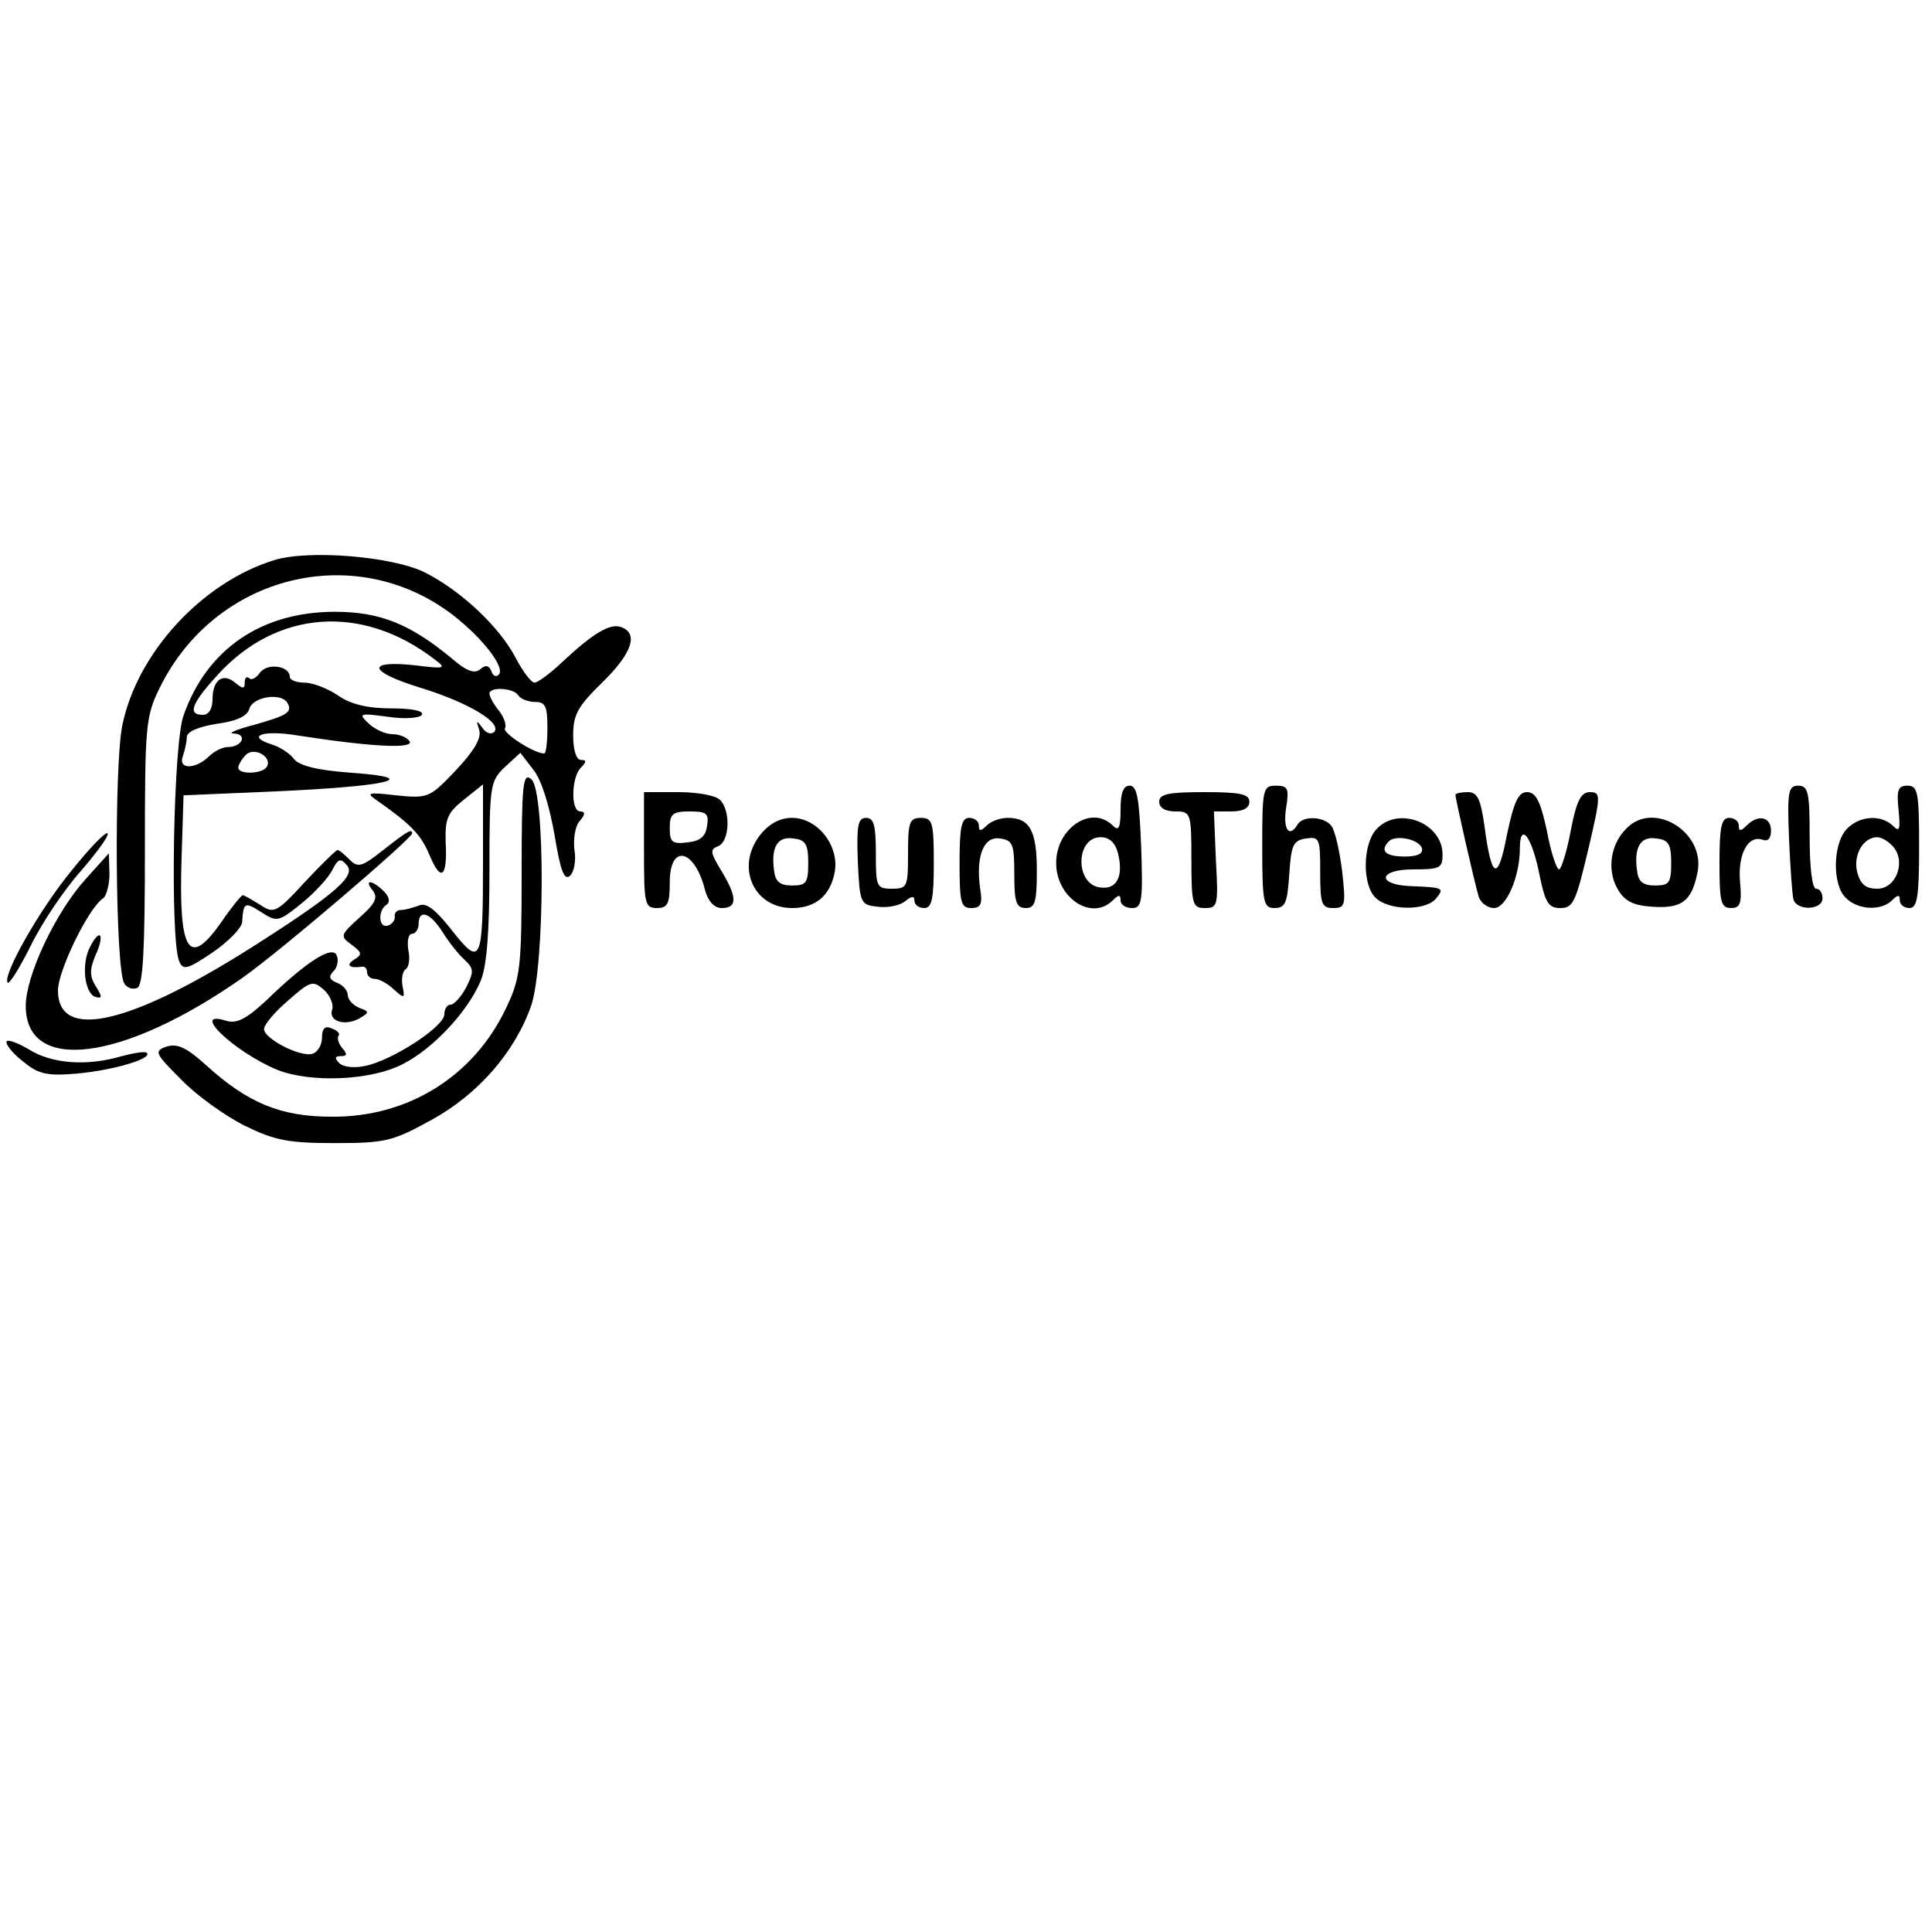 <?xml version="1.0" standalone="no"?>
<!DOCTYPE svg PUBLIC "-//W3C//DTD SVG 20010904//EN"
 "http://www.w3.org/TR/2001/REC-SVG-20010904/DTD/svg10.dtd">
<svg version="1.0" xmlns="http://www.w3.org/2000/svg"
 width="300pt" height="300pt" viewBox="0 0 300 300"
 preserveAspectRatio="xMidYMid meet">
<g transform="translate(0,300) scale(0.1,-0.1)"
fill="#000000" stroke="none">
<path d="M425 2130 c-112 -35 -212 -144 -235 -256 -13 -62 -11 -380 3 -401 4
-7 13 -10 20 -7 9 3 12 58 12 212 0 196 1 209 23 254 86 175 302 229 454 114
48 -37 84 -84 72 -94 -4 -4 -9 -1 -11 6 -4 9 -9 10 -17 3 -9 -8 -22 -3 -45 17
-64 53 -111 72 -181 72 -114 0 -199 -58 -235 -161 -16 -43 -21 -346 -7 -381 6
-15 12 -14 52 13 25 17 45 38 46 47 2 31 4 32 29 16 25 -16 27 -16 63 13 20
16 42 40 48 52 9 18 13 19 23 7 13 -16 -17 -43 -134 -118 -200 -129 -315 -156
-315 -76 0 31 48 129 70 143 5 3 10 21 10 38 l-1 32 -36 -40 c-47 -52 -93
-150 -93 -197 0 -106 152 -86 337 44 57 40 263 216 263 224 0 8 -8 3 -45 -26
-33 -26 -39 -28 -52 -15 -8 8 -16 15 -19 15 -2 0 -25 -22 -51 -50 -44 -48 -48
-49 -69 -35 -13 8 -25 15 -27 15 -2 0 -17 -18 -32 -40 -52 -75 -68 -50 -63
100 l3 95 140 6 c179 8 234 21 121 29 -54 4 -82 11 -90 22 -6 8 -21 18 -34 22
-41 13 -14 23 40 14 116 -18 181 -21 174 -9 -4 6 -16 11 -27 11 -11 0 -28 8
-37 17 -16 15 -14 16 30 10 27 -4 50 -2 53 3 4 6 -15 10 -47 10 -36 0 -63 6
-83 20 -16 11 -40 20 -52 20 -13 0 -23 4 -23 9 0 17 -34 22 -46 7 -6 -9 -14
-13 -17 -9 -4 3 -7 1 -7 -7 0 -10 -3 -10 -15 0 -19 16 -35 4 -35 -26 0 -15 -6
-24 -15 -24 -24 0 -18 17 22 61 92 102 225 112 338 25 19 -14 16 -15 -31 -9
-77 8 -72 -10 9 -35 75 -23 128 -55 114 -69 -5 -4 -13 -1 -18 7 -9 12 -10 12
-5 -3 4 -13 -7 -32 -36 -63 -41 -43 -43 -44 -93 -39 -43 5 -47 4 -31 -7 53
-37 70 -54 83 -86 18 -43 28 -34 25 21 -1 36 3 45 28 65 l30 24 0 -120 c0
-157 -3 -164 -48 -107 -25 32 -40 44 -51 39 -9 -3 -21 -7 -28 -7 -7 0 -11 -5
-10 -10 1 -5 -4 -12 -10 -14 -15 -6 -17 23 -3 32 6 4 5 12 -4 21 -18 18 -32
19 -17 1 8 -11 4 -20 -21 -42 -30 -27 -30 -29 -12 -42 16 -12 17 -15 4 -23
-14 -9 -7 -14 13 -11 4 0 7 -3 7 -9 0 -5 5 -10 12 -10 6 0 20 -7 29 -16 17
-15 18 -15 14 5 -2 11 0 23 5 26 5 3 7 17 4 30 -2 14 0 25 6 25 5 0 10 7 10
15 0 24 18 18 37 -12 10 -16 25 -35 34 -43 15 -14 15 -19 3 -43 -8 -15 -19
-27 -24 -27 -6 0 -10 -7 -10 -15 0 -19 -80 -71 -122 -80 -17 -4 -35 -2 -41 4
-8 8 -7 11 2 11 10 0 11 3 2 13 -6 8 -8 16 -5 19 2 3 -2 8 -11 11 -10 5 -15 0
-15 -14 0 -11 -6 -22 -14 -25 -18 -7 -76 23 -76 38 0 7 17 27 37 44 35 31 39
32 56 17 10 -9 15 -23 13 -30 -7 -18 18 -27 41 -15 17 10 17 11 1 17 -10 4
-18 13 -18 20 0 7 -8 16 -17 19 -12 5 -13 10 -5 18 6 6 8 17 5 24 -6 17 -46
-8 -109 -69 -32 -30 -47 -37 -63 -32 -57 18 12 -48 79 -76 52 -21 147 -17 196
9 47 24 100 81 120 128 10 23 14 77 14 172 0 133 1 139 24 161 l24 22 20 -26
c13 -16 25 -56 33 -101 9 -55 15 -72 24 -64 6 5 10 23 7 40 -2 17 1 37 8 45 9
10 9 15 1 15 -15 0 -14 53 1 68 9 9 9 12 0 12 -7 0 -12 15 -12 38 0 32 7 45
45 82 46 45 57 76 30 86 -17 7 -44 -9 -93 -55 -18 -17 -37 -31 -42 -31 -5 0
-18 17 -29 38 -25 48 -84 104 -141 133 -50 25 -181 36 -235 19z m380 -210 c3
-5 15 -10 26 -10 16 0 19 -7 19 -40 0 -22 -2 -40 -5 -40 -16 0 -65 32 -61 39
3 4 -1 17 -9 27 -8 10 -15 22 -15 27 0 11 38 9 45 -3z m-359 -11 c9 -15 0 -20
-53 -35 -27 -7 -40 -13 -30 -13 22 -1 13 -21 -9 -21 -9 0 -22 -7 -30 -15 -21
-20 -48 -20 -40 1 3 9 6 22 6 29 0 9 17 16 46 21 31 4 48 12 51 23 5 19 49 26
59 10z m-32 -100 c-7 -11 -44 -12 -44 -1 0 4 5 13 12 20 13 13 42 -4 32 -19z"/>
<path d="M810 1644 c0 -146 -2 -163 -24 -209 -50 -106 -152 -170 -271 -169
-79 0 -130 21 -195 80 -30 27 -44 34 -61 29 -20 -7 -19 -10 22 -51 24 -25 69
-57 99 -72 47 -23 68 -27 140 -27 79 0 90 3 150 36 73 40 130 106 155 178 21
63 22 333 0 351 -13 11 -15 -6 -15 -146z"/>
<path d="M1740 1743 c0 -29 -3 -34 -12 -25 -33 33 -88 -4 -88 -58 0 -54 55
-91 88 -58 9 9 12 9 12 0 0 -7 8 -12 18 -12 15 0 17 10 14 95 -3 74 -6 95 -18
95 -10 0 -14 -12 -14 -37z m-4 -68 c9 -36 -2 -57 -28 -53 -39 5 -38 78 1 78
14 0 23 -9 27 -25z"/>
<path d="M1960 1685 c0 -87 2 -95 19 -95 17 0 20 8 23 53 3 45 6 52 26 55 21
3 22 0 22 -52 0 -49 2 -56 20 -56 19 0 20 4 14 58 -4 31 -11 63 -17 70 -11 14
-43 16 -52 2 -13 -22 -23 -8 -18 25 5 31 3 35 -16 35 -20 0 -21 -5 -21 -95z"/>
<path d="M2778 1698 c2 -46 5 -89 7 -95 6 -18 45 -16 45 2 0 8 -4 15 -10 15
-6 0 -10 33 -10 80 0 70 -2 80 -18 80 -15 0 -17 -9 -14 -82z"/>
<path d="M2948 1743 c3 -31 2 -36 -9 -25 -19 18 -53 15 -72 -6 -21 -23 -22
-86 -1 -106 18 -19 55 -21 72 -4 9 9 12 9 12 0 0 -7 7 -12 15 -12 12 0 15 17
15 95 0 85 -2 95 -18 95 -15 0 -17 -7 -14 -37z m-8 -58 c20 -24 4 -65 -25 -65
-18 0 -26 7 -31 25 -7 27 9 55 31 55 7 0 18 -7 25 -15z"/>
<path d="M1000 1680 c0 -83 1 -90 20 -90 17 0 20 7 20 40 0 61 39 52 55 -13 5
-17 14 -27 26 -27 24 0 24 17 -1 58 -17 28 -18 33 -5 38 18 7 20 55 3 72 -7 7
-36 12 -65 12 l-53 0 0 -90z m98 38 c-2 -17 -11 -24 -30 -26 -24 -3 -28 0 -28
22 0 22 4 26 31 26 26 0 30 -3 27 -22z"/>
<path d="M1800 1755 c0 -9 9 -15 25 -15 24 0 25 -2 25 -75 0 -70 2 -75 21 -75
20 0 21 4 17 75 l-3 75 27 0 c18 0 28 5 28 15 0 12 -14 15 -70 15 -56 0 -70
-3 -70 -15z"/>
<path d="M2260 1766 c0 -7 30 -138 36 -158 3 -10 14 -18 24 -18 19 0 40 49 40
92 0 41 17 22 29 -33 10 -51 15 -59 34 -59 20 0 24 10 43 90 20 85 20 90 3 90
-14 0 -21 -13 -30 -60 -6 -33 -15 -60 -18 -60 -4 0 -13 27 -19 60 -10 46 -17
60 -31 60 -13 0 -20 -14 -31 -66 -14 -74 -24 -70 -35 14 -6 42 -11 52 -26 52
-10 0 -19 -2 -19 -4z"/>
<path d="M1180 1703 c-38 -49 -10 -113 50 -113 36 0 59 19 66 55 8 41 -26 85
-66 85 -19 0 -36 -9 -50 -27z m75 -43 c0 -31 -3 -35 -25 -35 -19 0 -26 6 -28
23 -5 36 5 54 30 50 19 -2 23 -9 23 -38z"/>
<path d="M1332 1663 c3 -66 4 -68 31 -71 16 -2 35 2 43 9 10 8 14 8 14 0 0 -6
7 -11 15 -11 12 0 15 14 15 70 0 63 -2 70 -20 70 -18 0 -20 -7 -20 -55 0 -52
-1 -55 -25 -55 -24 0 -25 3 -25 55 0 43 -3 55 -15 55 -13 0 -15 -12 -13 -67z"/>
<path d="M1490 1660 c0 -61 2 -70 18 -70 15 0 18 6 14 30 -7 50 5 82 31 78 20
-3 22 -9 22 -56 0 -43 3 -52 18 -52 14 0 17 9 17 58 0 62 -11 82 -45 82 -12 0
-26 -5 -33 -12 -9 -9 -12 -9 -12 0 0 7 -7 12 -15 12 -12 0 -15 -14 -15 -70z"/>
<path d="M2137 1712 c-21 -23 -22 -86 -1 -106 20 -20 78 -21 94 -1 13 16 12
17 -39 19 -54 2 -51 26 3 26 42 0 46 2 46 23 0 50 -70 76 -103 39z m71 -29 c2
-9 -7 -13 -27 -13 -30 0 -39 9 -24 24 11 10 46 3 51 -11z"/>
<path d="M2526 1714 c-25 -24 -31 -64 -15 -93 11 -20 24 -27 55 -29 45 -3 61
8 70 54 12 62 -68 111 -110 68z m69 -54 c0 -31 -3 -35 -25 -35 -19 0 -26 6
-28 23 -5 36 5 54 30 50 19 -2 23 -9 23 -38z"/>
<path d="M2670 1660 c0 -60 2 -70 18 -70 14 0 17 7 14 40 -4 43 12 74 35 66 8
-3 13 2 13 14 0 22 -20 26 -38 8 -9 -9 -12 -9 -12 0 0 7 -7 12 -15 12 -12 0
-15 -14 -15 -70z"/>
<path d="M111 1648 c-51 -62 -108 -164 -99 -174 3 -2 19 24 36 58 17 35 52 87
78 116 25 29 44 55 41 58 -3 3 -28 -23 -56 -58z"/>
<path d="M140 1530 c-14 -26 -9 -72 8 -78 11 -3 11 0 1 16 -10 16 -10 26 -1
48 15 32 8 45 -8 14z"/>
<path d="M10 1382 c0 -6 12 -20 28 -32 22 -18 36 -21 82 -17 55 5 117 23 108
32 -2 3 -20 0 -39 -5 -54 -16 -109 -12 -145 11 -19 11 -34 16 -34 11z"/>
</g>
</svg>
